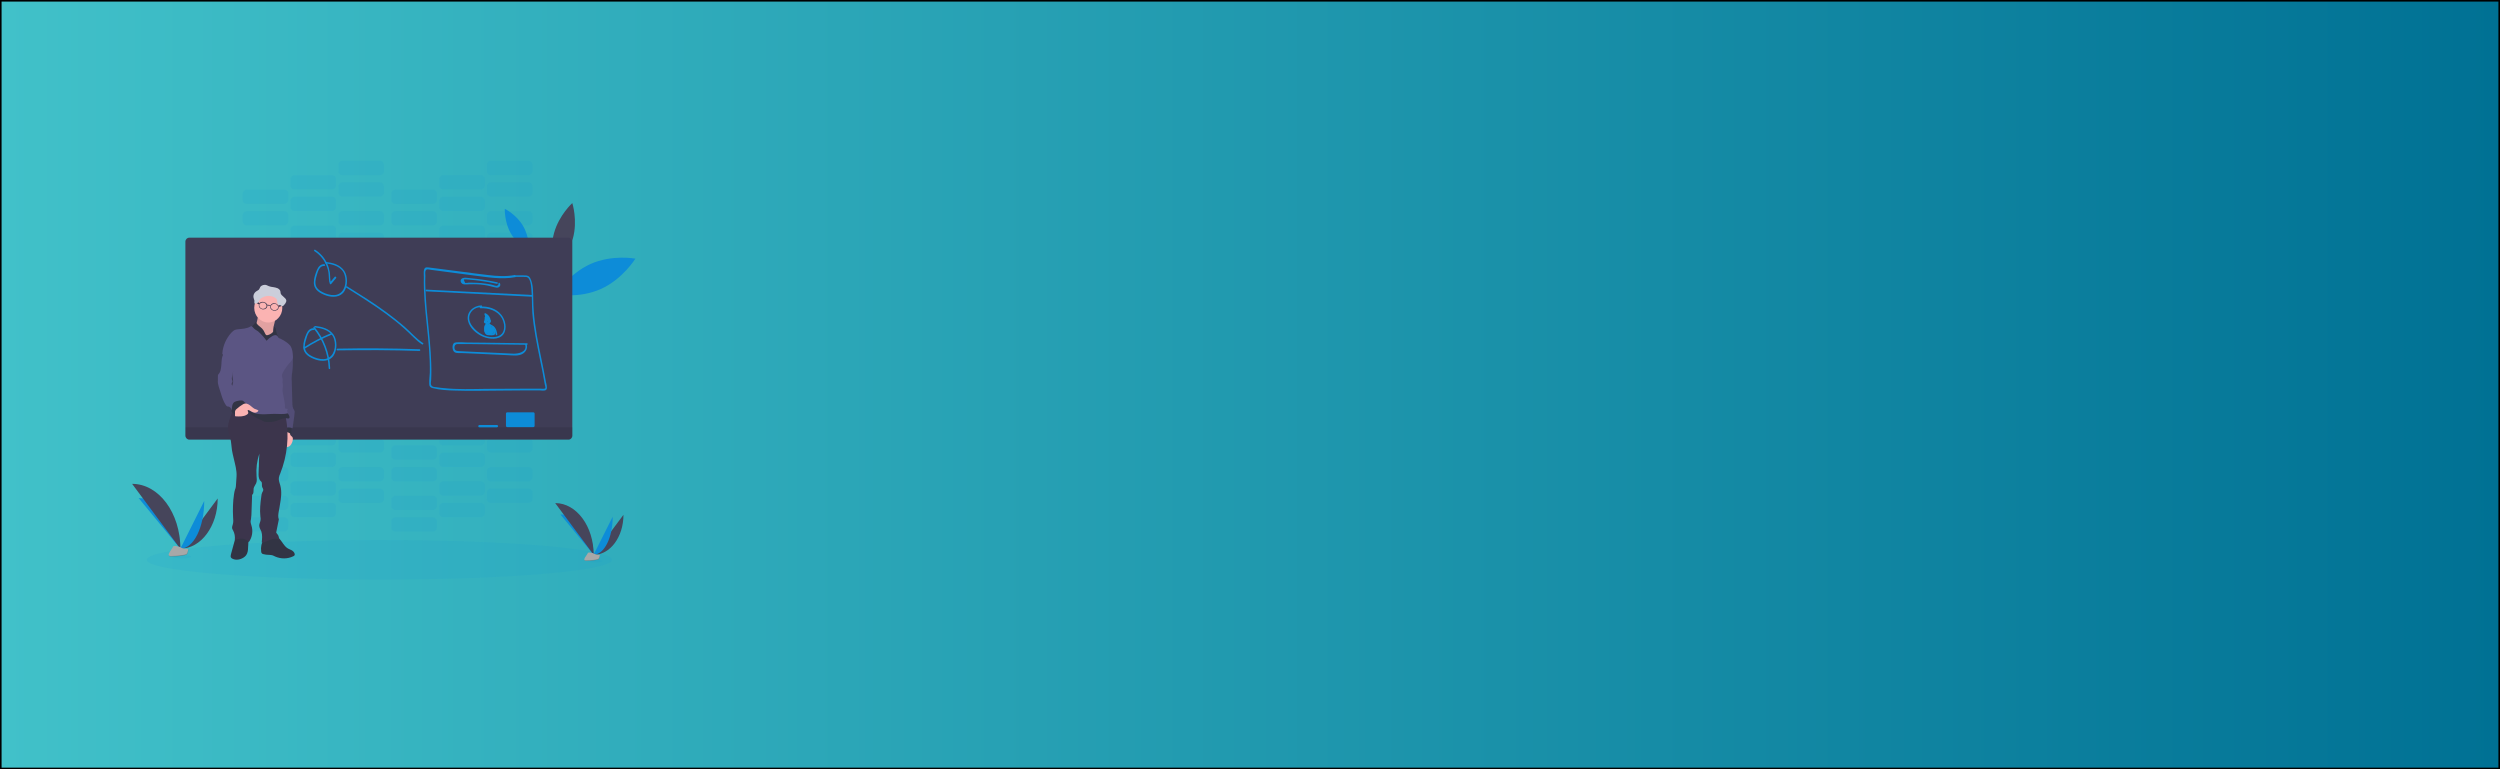 <?xml version="1.0" encoding="utf-8"?>
<!-- Generator: Adobe Illustrator 22.0.1, SVG Export Plug-In . SVG Version: 6.00 Build 0)  -->
<svg version="1.1" id="Layer_1" xmlns="http://www.w3.org/2000/svg" xmlns:xlink="http://www.w3.org/1999/xlink" x="0px" y="0px"
	 viewBox="0 0 1300 400" style="enable-background:new 0 0 1300 400;" xml:space="preserve">
<style type="text/css">
	.st0{fill:url(#SVGID_1_);stroke:#000000;stroke-width:1.645;stroke-miterlimit:10;}
	.st1{opacity:0.1;fill:#0D8CD8;enable-background:new    ;}
	.st2{fill:#0D8CD8;}
	.st3{fill:#46455B;}
	.st4{fill:#3F3D56;}
	.st5{opacity:0.1;enable-background:new    ;}
	.st6{fill:#323444;}
	.st7{fill:#FBB3B2;}
	.st8{fill:#5B5583;}
	.st9{fill:#3C354C;}
	.st10{fill:#CBCEDA;}
	.st11{fill:#A8A8A8;}
	.st12{opacity:0.2;enable-background:new    ;}
</style>
<linearGradient id="SVGID_1_" gradientUnits="userSpaceOnUse" x1="-9.094947e-13" y1="200" x2="207.071" y2="200" gradientTransform="matrix(-6.278 0 0 1 1300 0)">
	<stop  offset="0" style="stop-color:#007194"/>
	<stop  offset="1" style="stop-color:#41C1C9"/>
</linearGradient>
<rect class="st0" width="1300" height="400"/>
<path class="st1" d="M274.8,121h-19.6c-1.1,0-2,1-2,2.1v3.2c0,1.2,0.9,2.1,2,2.1h19.6c1.1,0,2.1-1,2.1-2.1v-3.2
	C276.9,121.9,276,121,274.8,121z"/>
<path class="st1" d="M250,128.5h-19.6c-1.1,0-2,1-2,2.1v3.2c0,1.2,0.9,2.1,2,2.1H250c1.1,0,2.1-1,2.1-2.1v-3.2
	C252.1,129.4,251.1,128.5,250,128.5z"/>
<path class="st1" d="M225.2,135.9h-19.6c-1.1,0-2.1,1-2.1,2.1v3.2c0,1.2,0.9,2.1,2.1,2.1h19.6c1.1,0,2-1,2-2.1V138
	C227.2,136.9,226.3,135.9,225.2,135.9z"/>
<path class="st1" d="M274.8,109.8h-19.6c-1.1,0-2,1-2,2.1v3.2c0,1.2,0.9,2.1,2,2.1h19.6c1.1,0,2.1-1,2.1-2.1v-3.2
	C276.9,110.7,276,109.8,274.8,109.8z"/>
<path class="st1" d="M250,117.3h-19.6c-1.1,0-2,1-2,2.1v3.2c0,1.2,0.9,2.1,2,2.1H250c1.1,0,2.1-1,2.1-2.1v-3.2
	C252.1,118.2,251.1,117.3,250,117.3z"/>
<path class="st1" d="M225.2,124.7h-19.6c-1.1,0-2.1,1-2.1,2.1v3.2c0,1.2,0.9,2.1,2.1,2.1h19.6c1.1,0,2-1,2-2.1v-3.2
	C227.2,125.7,226.3,124.7,225.2,124.7z"/>
<path class="st1" d="M197.6,121H178c-1.1,0-2,1-2,2.1v3.2c0,1.2,0.9,2.1,2,2.1h19.6c1.1,0,2.1-1,2.1-2.1v-3.2
	C199.6,121.9,198.7,121,197.6,121z"/>
<path class="st1" d="M172.7,128.5h-19.6c-1.1,0-2.1,1-2.1,2.1v3.2c0,1.2,0.9,2.1,2.1,2.1h19.6c1.1,0,2-1,2-2.1v-3.2
	C174.8,129.4,173.9,128.5,172.7,128.5z"/>
<path class="st1" d="M147.9,135.9h-19.6c-1.1,0-2.1,1-2.1,2.1v3.2c0,1.2,0.9,2.1,2.1,2.1h19.6c1.1,0,2-1,2-2.1V138
	C150,136.9,149,135.9,147.9,135.9z"/>
<path class="st1" d="M197.6,109.8H178c-1.1,0-2,1-2,2.1v3.2c0,1.2,0.9,2.1,2,2.1h19.6c1.1,0,2.1-1,2.1-2.1v-3.2
	C199.6,110.7,198.7,109.8,197.6,109.8z"/>
<path class="st1" d="M172.7,117.3h-19.6c-1.1,0-2.1,1-2.1,2.1v3.2c0,1.2,0.9,2.1,2.1,2.1h19.6c1.1,0,2-1,2-2.1v-3.2
	C174.8,118.2,173.9,117.3,172.7,117.3z"/>
<path class="st1" d="M147.9,124.7h-19.6c-1.1,0-2.1,1-2.1,2.1v3.2c0,1.2,0.9,2.1,2.1,2.1h19.6c1.1,0,2-1,2-2.1v-3.2
	C150,125.7,149,124.7,147.9,124.7z"/>
<path class="st1" d="M274.8,94.8h-19.6c-1.1,0-2,1-2,2.1v3.2c0,1.2,0.9,2.1,2,2.1h19.6c1.1,0,2.1-1,2.1-2.1V97
	C276.9,95.8,276,94.8,274.8,94.8z"/>
<path class="st1" d="M250,102.3h-19.6c-1.1,0-2,1-2,2.1v3.2c0,1.2,0.9,2.1,2,2.1H250c1.1,0,2.1-1,2.1-2.1v-3.2
	C252.1,103.3,251.1,102.3,250,102.3z"/>
<path class="st1" d="M225.2,109.8h-19.6c-1.1,0-2.1,1-2.1,2.1v3.2c0,1.2,0.9,2.1,2.1,2.1h19.6c1.1,0,2-1,2-2.1v-3.2
	C227.2,110.7,226.3,109.8,225.2,109.8z"/>
<path class="st1" d="M274.8,83.6h-19.6c-1.1,0-2,1-2,2.1V89c0,1.2,0.9,2.1,2,2.1h19.6c1.1,0,2.1-1,2.1-2.1v-3.2
	C276.9,84.6,276,83.6,274.8,83.6z"/>
<path class="st1" d="M250,91.1h-19.6c-1.1,0-2,1-2,2.1v3.2c0,1.2,0.9,2.1,2,2.1H250c1.1,0,2.1-1,2.1-2.1v-3.2
	C252.1,92.1,251.1,91.1,250,91.1z"/>
<path class="st1" d="M225.2,98.6h-19.6c-1.1,0-2.1,1-2.1,2.1v3.2c0,1.2,0.9,2.1,2.1,2.1h19.6c1.1,0,2-1,2-2.1v-3.2
	C227.2,99.5,226.3,98.6,225.2,98.6z"/>
<path class="st1" d="M197.6,94.8H178c-1.1,0-2,1-2,2.1v3.2c0,1.2,0.9,2.1,2,2.1h19.6c1.1,0,2.1-1,2.1-2.1V97
	C199.6,95.8,198.7,94.8,197.6,94.8z"/>
<path class="st1" d="M172.7,102.3h-19.6c-1.1,0-2.1,1-2.1,2.1v3.2c0,1.2,0.9,2.1,2.1,2.1h19.6c1.1,0,2-1,2-2.1v-3.2
	C174.8,103.3,173.9,102.3,172.7,102.3z"/>
<path class="st1" d="M147.9,109.8h-19.6c-1.1,0-2.1,1-2.1,2.1v3.2c0,1.2,0.9,2.1,2.1,2.1h19.6c1.1,0,2-1,2-2.1v-3.2
	C150,110.7,149,109.8,147.9,109.8z"/>
<path class="st1" d="M197.6,83.6H178c-1.1,0-2,1-2,2.1V89c0,1.2,0.9,2.1,2,2.1h19.6c1.1,0,2.1-1,2.1-2.1v-3.2
	C199.6,84.6,198.7,83.6,197.6,83.6z"/>
<path class="st1" d="M172.7,91.1h-19.6c-1.1,0-2.1,1-2.1,2.1v3.2c0,1.2,0.9,2.1,2.1,2.1h19.6c1.1,0,2-1,2-2.1v-3.2
	C174.8,92.1,173.9,91.1,172.7,91.1z"/>
<path class="st1" d="M147.9,98.6h-19.6c-1.1,0-2.1,1-2.1,2.1v3.2c0,1.2,0.9,2.1,2.1,2.1h19.6c1.1,0,2-1,2-2.1v-3.2
	C150,99.5,149,98.6,147.9,98.6z"/>
<path class="st1" d="M274.8,254.1h-19.6c-1.1,0-2,1-2,2.1v3.2c0,1.2,0.9,2.1,2,2.1h19.6c1.1,0,2.1-1,2.1-2.1v-3.2
	C276.9,255,276,254.1,274.8,254.1z"/>
<path class="st1" d="M250,261.5h-19.6c-1.1,0-2,1-2,2.1v3.2c0,1.2,0.9,2.1,2,2.1H250c1.1,0,2.1-1,2.1-2.1v-3.2
	C252.1,262.5,251.1,261.5,250,261.5z"/>
<path class="st1" d="M225.2,269h-19.6c-1.1,0-2.1,1-2.1,2.1v3.2c0,1.2,0.9,2.1,2.1,2.1h19.6c1.1,0,2-1,2-2.1v-3.2
	C227.2,270,226.3,269,225.2,269z"/>
<path class="st1" d="M274.8,242.9h-19.6c-1.1,0-2,1-2,2.1v3.2c0,1.2,0.9,2.1,2,2.1h19.6c1.1,0,2.1-1,2.1-2.1V245
	C276.9,243.8,276,242.9,274.8,242.9z"/>
<path class="st1" d="M250,250.3h-19.6c-1.1,0-2,1-2,2.1v3.2c0,1.2,0.9,2.1,2,2.1H250c1.1,0,2.1-1,2.1-2.1v-3.2
	C252.1,251.3,251.1,250.3,250,250.3z"/>
<path class="st1" d="M225.2,257.8h-19.6c-1.1,0-2.1,1-2.1,2.1v3.2c0,1.2,0.9,2.1,2.1,2.1h19.6c1.1,0,2-1,2-2.1v-3.2
	C227.2,258.8,226.3,257.8,225.2,257.8z"/>
<path class="st1" d="M197.6,254.1H178c-1.1,0-2,1-2,2.1v3.2c0,1.2,0.9,2.1,2,2.1h19.6c1.1,0,2.1-1,2.1-2.1v-3.2
	C199.6,255,198.7,254.1,197.6,254.1z"/>
<path class="st1" d="M172.7,261.5h-19.6c-1.1,0-2.1,1-2.1,2.1v3.2c0,1.2,0.9,2.1,2.1,2.1h19.6c1.1,0,2-1,2-2.1v-3.2
	C174.8,262.5,173.9,261.5,172.7,261.5z"/>
<path class="st1" d="M147.9,269h-19.6c-1.1,0-2.1,1-2.1,2.1v3.2c0,1.2,0.9,2.1,2.1,2.1h19.6c1.1,0,2-1,2-2.1v-3.2
	C150,270,149,269,147.9,269z"/>
<path class="st1" d="M197.6,242.9H178c-1.1,0-2,1-2,2.1v3.2c0,1.2,0.9,2.1,2,2.1h19.6c1.1,0,2.1-1,2.1-2.1V245
	C199.6,243.8,198.7,242.9,197.6,242.9z"/>
<path class="st1" d="M172.7,250.3h-19.6c-1.1,0-2.1,1-2.1,2.1v3.2c0,1.2,0.9,2.1,2.1,2.1h19.6c1.1,0,2-1,2-2.1v-3.2
	C174.8,251.3,173.9,250.3,172.7,250.3z"/>
<path class="st1" d="M147.9,257.8h-19.6c-1.1,0-2.1,1-2.1,2.1v3.2c0,1.2,0.9,2.1,2.1,2.1h19.6c1.1,0,2-1,2-2.1v-3.2
	C150,258.8,149,257.8,147.9,257.8z"/>
<path class="st1" d="M274.8,227.9h-19.6c-1.1,0-2,1-2,2.1v3.2c0,1.2,0.9,2.1,2,2.1h19.6c1.1,0,2.1-1,2.1-2.1V230
	C276.9,228.9,276,227.9,274.8,227.9z"/>
<path class="st1" d="M250,235.4h-19.6c-1.1,0-2,1-2,2.1v3.2c0,1.2,0.9,2.1,2,2.1H250c1.1,0,2.1-1,2.1-2.1v-3.2
	C252.1,236.3,251.1,235.4,250,235.4z"/>
<path class="st1" d="M225.2,242.9h-19.6c-1.1,0-2.1,1-2.1,2.1v3.2c0,1.2,0.9,2.1,2.1,2.1h19.6c1.1,0,2-1,2-2.1V245
	C227.2,243.8,226.3,242.9,225.2,242.9z"/>
<path class="st1" d="M274.8,216.7h-19.6c-1.1,0-2,1-2,2.1v3.2c0,1.2,0.9,2.1,2,2.1h19.6c1.1,0,2.1-1,2.1-2.1v-3.2
	C276.9,217.7,276,216.7,274.8,216.7z"/>
<path class="st1" d="M250,224.2h-19.6c-1.1,0-2,1-2,2.1v3.2c0,1.2,0.9,2.1,2,2.1H250c1.1,0,2.1-1,2.1-2.1v-3.2
	C252.1,225.1,251.1,224.2,250,224.2z"/>
<path class="st1" d="M225.2,231.6h-19.6c-1.1,0-2.1,1-2.1,2.1v3.2c0,1.2,0.9,2.1,2.1,2.1h19.6c1.1,0,2-1,2-2.1v-3.2
	C227.2,232.6,226.3,231.6,225.2,231.6z"/>
<path class="st1" d="M197.6,227.9H178c-1.1,0-2,1-2,2.1v3.2c0,1.2,0.9,2.1,2,2.1h19.6c1.1,0,2.1-1,2.1-2.1V230
	C199.6,228.9,198.7,227.9,197.6,227.9z"/>
<path class="st1" d="M172.7,235.4h-19.6c-1.1,0-2.1,1-2.1,2.1v3.2c0,1.2,0.9,2.1,2.1,2.1h19.6c1.1,0,2-1,2-2.1v-3.2
	C174.8,236.3,173.9,235.4,172.7,235.4z"/>
<path class="st1" d="M147.9,242.9h-19.6c-1.1,0-2.1,1-2.1,2.1v3.2c0,1.2,0.9,2.1,2.1,2.1h19.6c1.1,0,2-1,2-2.1V245
	C150,243.8,149,242.9,147.9,242.9z"/>
<path class="st1" d="M197.6,216.7H178c-1.1,0-2,1-2,2.1v3.2c0,1.2,0.9,2.1,2,2.1h19.6c1.1,0,2.1-1,2.1-2.1v-3.2
	C199.6,217.7,198.7,216.7,197.6,216.7z"/>
<path class="st1" d="M172.7,224.2h-19.6c-1.1,0-2.1,1-2.1,2.1v3.2c0,1.2,0.9,2.1,2.1,2.1h19.6c1.1,0,2-1,2-2.1v-3.2
	C174.8,225.1,173.9,224.2,172.7,224.2z"/>
<path class="st1" d="M147.9,231.6h-19.6c-1.1,0-2.1,1-2.1,2.1v3.2c0,1.2,0.9,2.1,2.1,2.1h19.6c1.1,0,2-1,2-2.1v-3.2
	C150,232.6,149,231.6,147.9,231.6z"/>
<ellipse class="st1" cx="197.3" cy="291.1" rx="121" ry="10.3"/>
<path class="st2" d="M307,137.3c-11.4,5.2-18,15.8-18,15.8s11.9,2.3,23.4-2.8c11.4-5.1,18-15.8,18-15.8S318.4,132.2,307,137.3z"/>
<path class="st2" d="M272,117.5c-3.5-6-9.5-8.9-9.5-8.9s-0.3,6.9,3.2,12.9s9.5,8.9,9.5,8.9S275.5,123.5,272,117.5z"/>
<path class="st3" d="M297.9,124c-2.5,9.4-9.5,15.6-9.5,15.6s-2.9-9-0.3-18.4s9.5-15.6,9.5-15.6S300.5,114.6,297.9,124z"/>
<path class="st4" d="M295.6,123.6H98.4c-1.1,0-2,0.9-2,2.1v100.8c0,1.1,0.9,2.1,2,2.1h197.2c1.1,0,2-0.9,2-2.1V125.7
	C297.6,124.5,296.7,123.6,295.6,123.6z"/>
<path class="st5" d="M297.6,222.2H96.5l0,0v4.3c0,1.1,0.9,2.1,2,2.1l0,0h197.2c1.1,0,2-0.9,2-2.1v-4.3H297.6z"/>
<path class="st2" d="M277.3,214.4h-13.5c-0.4,0-0.7,0.3-0.7,0.7v6.3c0,0.4,0.3,0.7,0.7,0.7h13.5c0.4,0,0.7-0.3,0.7-0.7v-6.3
	C278,214.7,277.7,214.4,277.3,214.4z"/>
<path class="st2" d="M258.4,221h-9.1c-0.3,0-0.6,0.3-0.6,0.6l0,0c0,0.3,0.2,0.6,0.6,0.6h9.1c0.3,0,0.6-0.3,0.6-0.6l0,0
	C259,221.3,258.7,221,258.4,221z"/>
<path class="st2" d="M268,144.1c-7.3,1.4-14.7,0-22-0.9l-22-2.9c-0.9-0.1-2.2-0.7-2.7,0.5c-0.3,0.6-0.1,2-0.1,2.7c-0.1,2-0.1,4,0,6
	c0.1,3.8,0.4,7.7,0.7,11.5c0.7,7.5,1.6,14.9,2.1,22.5c0.2,3.8,0.4,7.7,0.3,11.5c0,0.9-0.1,1.8-0.1,2.7c-0.1,1-0.5,2.5,0.6,3.2
	c0.6,0.4,1.8,0.4,2.5,0.5c1.1,0.2,2.2,0.3,3.3,0.4c7.4,0.8,14.9,0.5,22.4,0.4l22.5-0.1h5.5c0.5,0,2.3,0.3,2.6-0.3
	c0.1-0.3-0.2-1.5-0.3-1.8c-0.1-0.5-0.2-1.1-0.3-1.6c-0.6-3.8-1.4-7.5-2.2-11.3c-1.6-8-3.3-16.1-4-24.4c-0.3-4.1-0.1-8.3-0.5-12.4
	c-0.2-1.9-0.4-6.2-2.9-6.3c-2.1-0.1-4.2,0-6.3,0c-0.2,0-0.4-0.2-0.4-0.4s0.2-0.4,0.4-0.4c2,0,3.9-0.1,5.9,0c1.3,0,2.2,0.3,2.8,1.6
	c1.6,3.2,1.4,7.5,1.5,11c0.1,8.4,1.4,16.6,3,24.7c0.8,4.1,1.7,8.2,2.5,12.3c0.4,2,0.7,3.9,1.1,5.9c0.2,0.9,0.9,3,0.2,3.9
	s-2.8,0.4-3.7,0.4h-6.6l-12.6,0.1c-8.2,0-16.3,0.3-24.5,0c-3.9-0.1-8-0.3-11.8-1.3c-1.1-0.3-1.7-0.8-1.7-2.1
	c-0.1-1.9,0.2-3.9,0.3-5.9c0.3-16.7-3.5-33.2-3.1-49.9c0-1.1-0.4-4,0.8-4.7c0.5-0.3,1.2-0.1,1.8-0.1c1.1,0.1,2.1,0.3,3.2,0.4l14,1.8
	c4.5,0.6,8.9,1.2,13.4,1.7c4.7,0.6,9.5,0.9,14.2,0C268.3,143.1,268.5,144,268,144.1L268,144.1z"/>
<path class="st2" d="M276.8,154.3l-55.1-2.8c-0.5,0-0.5-0.9,0-0.9l55.1,2.8C277.3,153.4,277.3,154.3,276.8,154.3z"/>
<path class="st2" d="M259.8,147.1c0.5,0.6,0.5,1.5-0.1,2c-0.1,0.1-0.3,0.2-0.4,0.3c-0.7,0.4-1.6,0.1-2.4-0.1
	c-1.1-0.3-2.2-0.5-3.3-0.8c-2.5-0.5-5-0.7-7.5-0.7c-1.1,0-2.3,0-3.4,0.1c-0.8,0-1.7,0.1-2.4-0.4c-0.8-0.6-1.1-1.8-0.3-2.5
	c1.1-1,3.5-0.4,4.8-0.3c4.6,0.4,9.2,1.1,13.8,2.1c0.5,0.1,0.3,0.9-0.2,0.8c-3-0.7-6-1.2-9-1.6c-1.5-0.2-3-0.4-4.5-0.5
	c-0.7-0.1-1.4-0.1-2.1-0.2c-0.3,0-0.6,0-0.8,0c-0.9,0-1-0.1-0.5,1c0.5,1,0.3,0.9,1.1,0.8c0.3,0,0.7,0,1-0.1c0.7,0,1.4,0,2.1,0
	c1.5,0,3,0.1,4.5,0.2c1.3,0.1,2.5,0.3,3.8,0.5c0.8,0.1,1.6,0.3,2.3,0.5c0.3,0.1,0.7,0.2,1,0.3c0.2,0,0.3,0.1,0.5,0.1
	c0.6,0.2,1.1-0.1,1.5-0.9C258.9,147.4,259.4,146.8,259.8,147.1L259.8,147.1z"/>
<path class="st2" d="M249.8,159.4c4-0.2,8.3,1,10.9,4.3c2.1,2.6,3.2,7.1,1.1,10.1c-2.3,3.2-7.5,2.6-10.6,1.3
	c-3.3-1.4-6.9-4.4-7.8-8.1c-1.2-4.6,2.8-8.1,6.9-8.2c0.5,0,0.5,0.9,0,0.9c-2.4,0-4.7,1.1-5.8,3.4c-1.2,2.4-0.2,5,1.4,6.9
	c2.5,3.1,6.3,5.4,10.3,5.3c2.4,0,5-0.9,5.7-3.5c0.6-2.1,0.1-4.4-0.9-6.3c-2.3-4-6.9-5.4-11.1-5.2
	C249.3,160.3,249.3,159.4,249.8,159.4L249.8,159.4z"/>
<path class="st2" d="M253.8,165.8c0.6-0.2,1.2,0.1,1.4,0.7c0.1,0.2,0.1,0.3,0.1,0.5c-0.1,1.1-1.3,1.4-2.2,1.4
	c-0.8-0.1-1.7-0.4-1.4-1.4c0.1-0.4,0.3-0.7,0.7-0.8c0.2-0.1,0.5-0.1,0.8-0.1c0.1,0,1,0.4,0.6-0.1l0.7-0.1c-0.1,0.2-0.2,0.4-0.2,0.6
	c0,0.2-0.2,0.4-0.4,0.4c-0.1,0-0.1,0-0.2-0.1c-0.3-0.1-0.6,0-0.7,0.3c0,0.1-0.1,0.2,0,0.4s-0.1,0.5-0.3,0.5c-0.2,0-0.3,0-0.4-0.2
	c-0.3-0.5-0.6-1.5-0.2-2.1c0.3-0.4,0.8-0.3,1.1,0c0.2,0.2,0.4,0.3,0.6,0.5c0.3,0.3,0.6,0.5,0.4-0.1c-0.2-1.1-1.2-1.9-2.1-2.4
	l0.6-0.5c0.3,1.2,0.9,2.4,1.7,3.4l-0.7,0.3c0-0.8-0.4-1.6-1.1-1.9h0.4l-0.2,0.4c0.1,0.5-0.7,0.8-0.8,0.2c-0.1-0.7,0.3-1.6,1.1-1.3
	c1,0.4,1.4,1.5,1.4,2.6c0,0.3-0.5,0.6-0.7,0.3c-0.9-1.1-1.5-2.4-1.9-3.8c-0.1-0.2,0.1-0.5,0.3-0.5c0.1,0,0.2,0,0.3,0
	c0.8,0.4,1.5,1,2,1.8c0.3,0.6,0.8,1.5,0.4,2.1c-0.2,0.4-0.8,0.6-1.2,0.4l0,0c-0.3-0.2-0.5-0.4-0.7-0.6c-0.1-0.1-0.2-0.3-0.4-0.3
	c-0.1-0.1-0.1,0,0,0.2c0,0.3,0.1,0.6,0.2,0.8l-0.8,0.3c-0.2-0.8,0.2-1.6,1-1.8c0.3-0.1,0.7-0.1,1,0.1l-0.6,0.4c0-0.4,0.1-0.7,0.3-1
	c0.1-0.2,0.4-0.3,0.6-0.1c0,0,0.1,0,0.1,0.1c0.4,0.5,0.5,1.2,0,1.7c-0.4,0.3-0.6,0-1-0.1c-1.5-0.2-0.6,0.5-0.1,0.5
	c0.2,0,0.5,0,0.7-0.1c0.6-0.2,0.6-0.5,0.1-0.8C253.5,166.9,253.3,166,253.8,165.8L253.8,165.8z"/>
<path class="st2" d="M254.5,167.4c-0.3,1.1,1.1,1.5,1.7,1.9c0.5,0.3,0.9,0.6,1.2,1.1c0.7,1,1,2.2,1.2,3.4c0.1,0.5-0.7,0.8-0.8,0.2
	c-0.1-0.9-0.4-1.7-0.7-2.5c-0.5-1-1.2-1.4-2.1-1.9s-1.6-1.3-1.3-2.5C253.8,166.6,254.6,166.8,254.5,167.4L254.5,167.4z"/>
<path class="st2" d="M253.1,166.8c0.4,0.1,0.7,0.4,0.7,0.9c0,0.3-0.2,0.6-0.4,0.8c-0.4,0.6-0.6,1.2-0.8,1.8c-0.1,0.6-0.3,1.7,0,2.3
	c0.6,1.1,1.6,0.9,2.5,0.9c0.8,0,1.5,0.3,1.4-0.9c0-0.7-0.5-1.4-0.8-1.9l0.8-0.1c-0.2,0.9-0.2,1.8-0.3,2.7c0,0.4-0.6,0.6-0.8,0.2
	c-0.4-1-0.8-2-1.1-3l0.8-0.1l-0.1,2.2c0,0.2-0.2,0.4-0.4,0.4c-0.1,0-0.3-0.1-0.3-0.2c-0.1-0.1-0.2-0.2-0.2-0.4c0-0.1,0.2-1,0.3-0.7
	l-0.8,0.1l-0.1-2.1l0.8,0.1c-0.2,0.6-0.2,1.2-0.2,1.8c0.1,0.5-0.7,0.6-0.8,0.1l-0.5-2.8l0.8,0.1c-0.2,0.4-0.2,0.8-0.1,1.2
	c0.1,0.6-0.8,0.5-0.8,0c-0.1-0.6,0-1.2,0.3-1.7c0.1-0.2,0.4-0.3,0.6-0.1c0.1,0.1,0.2,0.1,0.2,0.2l0.5,2.8l-0.8,0.1
	c-0.1-0.7,0-1.4,0.2-2c0.1-0.2,0.3-0.4,0.5-0.3c0.2,0.1,0.3,0.2,0.3,0.4l0.1,2.1c0,0.5-0.7,0.6-0.8,0.1v-0.1c0-0.1,0-0.3,0.1-0.4
	c0.9-1,1,0.6,1.3,1l-0.8,0.2l0.1-2.2c0-0.5,0.7-0.6,0.8-0.1c0.2,1,0.6,1.9,1,2.8l-0.8,0.2c0-1,0.1-1.9,0.3-2.9
	c0.1-0.4,0.6-0.4,0.8-0.1c0.6,0.8,1.5,2.6,0.8,3.6c-0.6,0.9-2.7,0.5-3.5,0.5c-1.4-0.1-1.9-1-2-2.3c-0.1-0.6,0-1.3,0.1-1.9
	c0.1-0.3,0.8-2.5,1.1-2.4C252.3,167.5,252.5,166.7,253.1,166.8L253.1,166.8z"/>
<path class="st2" d="M254.7,168.7l2.3,3.1l-0.7,0.4l-1.7-2.5l0.8-0.3l0.8,3.3c0.1,0.2-0.1,0.5-0.3,0.5c-0.2,0-0.3,0-0.4-0.2
	c-0.4-0.6-0.8-1.3-1.3-1.8l0.7-0.4c0.2,0.7,0.5,1.4,1,2l-0.7,0.4c0-0.4-0.1-0.8-0.3-1.1c-0.2-0.5,0.5-0.9,0.7-0.4s0.5,0.9,0.8,1.3
	l-0.8,0.1l-0.2-0.8l0.8-0.1l-0.1,0.7c-0.1,0.2-0.3,0.4-0.5,0.3c-0.1,0-0.1-0.1-0.2-0.1c-0.7-0.8-1.3-1.6-1.7-2.6h0.7
	c-0.2,0.4-0.3,0.7-0.4,1.1c-0.1,0.5-0.8,0.3-0.8-0.1c-0.1-1-0.2-1.9-0.2-2.9h0.8v1.8c0,0.5-0.7,0.6-0.8,0.1
	c-0.1-0.4-0.2-0.9-0.4-1.2h0.7c-0.2,0.3-0.3,0.6-0.3,1c0,0.2-0.2,0.4-0.4,0.4c-0.2,0-0.4-0.2-0.4-0.4l-0.1-0.6h0.8
	c-0.1,0.5-0.4,3.4,0.7,3c0.2,0,0.2,0,0.2,0l-0.2-0.5l-0.6-1.3l0.8-0.2c0,0.6-0.1,1.4,0.2,1.9c0.3,0.4,1.1,0.6,1.6,0.3
	c0.3-0.2,0.5-0.5,0.7-0.8l0.6,0.6c-0.5,0.3-1.2,1.2-1.8,1.3c-0.4,0-0.8-0.4-1.1-0.7c-0.9-1-1.4-2.3-1.3-3.7c0-0.2,0.2-0.4,0.4-0.4
	c0.2,0,0.4,0.2,0.4,0.4v1c0,0.2-0.2,0.4-0.4,0.4c-0.2,0-0.4-0.2-0.4-0.4v-2.4c0-0.2,0.2-0.4,0.4-0.4c0.2,0,0.4,0.2,0.4,0.4
	c0,0.6,0,1.2,0.1,1.7l-0.8,0.1c0.1-0.7,0.1-1.4,0.1-2.1c0-0.2,0.2-0.4,0.4-0.4c0.2,0,0.3,0.1,0.4,0.3c0.1,0.5,0.3,1.1,0.4,1.6
	l-0.8-0.1l0.1-0.2c0-0.5,0.9-0.6,0.8,0c0,0.2-0.1,0.5-0.2,0.7c-0.2,0.4-0.7,0.2-0.8-0.1c-0.2-0.5-0.3-1.1-0.4-1.6l0.8-0.1
	c0,0.7,0,1.4-0.1,2.1c0,0.4-0.7,0.6-0.8,0.1c-0.1-0.6-0.2-1.3-0.2-2h0.8v2.4h-0.8v-1h0.8c0,1.1,0.3,2.1,1,3c0.1,0.1,0.2,0.2,0.3,0.4
	c0.2,0.2,0.4,0.2,0.5-0.1c0.4-0.2,0.8-0.6,1.1-0.9c0.3-0.3,0.8,0.3,0.6,0.6c-0.6,0.9-1.6,1.9-2.8,1.4c-1.2-0.5-1.4-2.2-1.3-3.4
	c0-0.4,0.6-0.6,0.8-0.2c0.3,0.6,0.6,1.2,0.8,1.8c0.1,0.2,0.3,0.5,0.2,0.8c-0.1,0.6-0.8,0.5-1.3,0.5c-1.8-0.1-1.5-2.8-1.3-4.1
	c0.1-0.4,0.7-0.4,0.8,0c0.1,0.3,0.1,0.5,0.1,0.8H252c0-0.5,0.2-1,0.4-1.4c0.1-0.2,0.4-0.3,0.6-0.1c0.1,0,0.1,0.1,0.1,0.1
	c0.2,0.4,0.4,0.9,0.5,1.4l-0.8,0.1v-1.8c0-0.2,0.2-0.4,0.4-0.4c0.2,0,0.4,0.2,0.4,0.4c0,1,0.1,1.9,0.2,2.9l-0.8-0.1
	c0.1-0.5,0.3-0.9,0.5-1.3c0.1-0.2,0.4-0.3,0.6-0.1c0.1,0,0.1,0.1,0.1,0.1c0.4,0.9,0.9,1.7,1.5,2.4l-0.7,0.2l0.1-0.7
	c0.1-0.4,0.6-0.4,0.8-0.1c0.3,0.4,0.4,1,0.3,1.5c-0.1,0.4-0.6,0.4-0.8,0.1c-0.3-0.4-0.6-0.8-0.8-1.3l0.7-0.4
	c0.2,0.4,0.3,0.9,0.4,1.4c0,0.4-0.4,0.8-0.7,0.4c-0.6-0.7-1-1.5-1.3-2.4c-0.1-0.4,0.4-0.8,0.7-0.4c0.5,0.6,1,1.3,1.4,2L255,173
	l-0.8-3.3c-0.1-0.2,0.1-0.5,0.3-0.5c0.2,0,0.3,0,0.4,0.2l1.7,2.5c0.3,0.5-0.4,0.9-0.7,0.4l-2.3-3.1
	C253.6,168.7,254.3,168.3,254.7,168.7L254.7,168.7z"/>
<path class="st2" d="M219.5,179.1c-3.3-2.1-5.9-5.3-8.9-7.9c-3.2-2.9-6.5-5.5-9.9-8c-6.7-4.9-13.7-9.3-20.6-13.6
	c-0.2-0.1-0.3-0.4-0.1-0.6c0.1-0.2,0.4-0.3,0.5-0.1c7,4.4,14,8.7,20.6,13.6c3.1,2.3,6.2,4.7,9.2,7.3c3.2,2.8,6.1,6.3,9.7,8.6
	C220.4,178.6,219.9,179.4,219.5,179.1L219.5,179.1z"/>
<path class="st2" d="M169.3,136.2c3.6,0.4,7.4,1.3,9.7,4.6c1.9,2.8,1.9,7.7,0.1,10.6c-2,3.3-6.2,3.4-9.4,2.3
	c-3.2-1.1-6.6-2.9-6.5-6.9c0-2.2,0.8-4.4,1.6-6.4c0.7-1.7,2-3.2,3.9-3c0.5,0.1,0.5,0.9,0,0.9c-2.6-0.2-3.4,2.9-4,4.9
	c-0.6,1.9-1.1,4.1-0.2,5.9s3,2.8,4.7,3.5c1.9,0.7,4.1,1.2,6.1,0.6c4-1.2,5.1-6.4,3.9-10.2c-1.3-4.3-6-5.6-9.8-6
	C168.8,137,168.8,136.1,169.3,136.2L169.3,136.2z"/>
<path class="st2" d="M163.8,169.5c3.6,0.4,7.4,1.3,9.7,4.6c1.9,2.8,1.9,7.7,0.1,10.6c-2,3.3-6.2,3.4-9.4,2.3s-6.6-2.9-6.5-6.9
	c0-2.2,0.8-4.4,1.6-6.4c0.7-1.7,2-3.2,3.9-3c0.5,0.1,0.5,0.9,0,0.9c-2.6-0.2-3.4,2.9-4,4.9c-0.6,1.9-1.1,4.1-0.2,5.9s3,2.8,4.7,3.5
	c1.9,0.7,4.1,1.2,6.1,0.6c4-1.2,5.1-6.4,3.9-10.2c-1.3-4.3-6-5.6-9.8-6C163.3,170.3,163.3,169.5,163.8,169.5L163.8,169.5z"/>
<path class="st2" d="M174.8,144.6l-2.6,3.1c-0.2,0.2-0.4,0.2-0.6,0c0-0.1-0.1-0.1-0.1-0.2c-0.6-1.5-0.4-3.1-0.6-4.7
	c-0.1-1.6-0.5-3.3-1.2-4.8c-1.3-3.1-3.4-5.6-6.2-7.4c-0.5-0.3,0-1,0.4-0.7c2.7,1.7,4.9,4.2,6.2,7.1c0.7,1.4,1.1,3,1.4,4.6
	c0.3,1.9,0,3.8,0.7,5.6l-0.7-0.2l2.6-3.1C174.5,143.6,175.1,144.2,174.8,144.6L174.8,144.6z"/>
<path class="st2" d="M218.1,182.5c-14.2-0.5-28.5-0.5-42.7-0.3c-0.5,0-0.5-0.9,0-0.9c14.2-0.3,28.5-0.2,42.7,0.3
	C218.7,181.6,218.7,182.5,218.1,182.5z"/>
<path class="st2" d="M172.5,174c-4.9,2-9.5,4.4-14,7.3c-0.5,0.3-0.9-0.5-0.4-0.7c4.5-2.9,9.2-5.4,14.2-7.4
	C172.7,172.9,172.9,173.8,172.5,174L172.5,174z"/>
<path class="st2" d="M163.6,170.1c4.9,6,7.8,13.5,8.1,21.4c0,0.6-0.8,0.6-0.8,0c-0.3-7.7-3.1-15-7.9-20.8
	C162.7,170.2,163.3,169.6,163.6,170.1L163.6,170.1z"/>
<path class="st2" d="M274,179.3l-30.8-0.4h-3.5c-0.6,0-1.3,0-1.9,0c-0.9,0-1.5,0.8-1.5,1.7c0,2,1.3,1.9,2.8,2l3.8,0.2l15.6,0.7
	c2.8,0.1,5.6,0.3,8.4,0.4c2.5,0.1,7.3-0.8,6.2-4.6c-0.2-0.5,0.6-0.8,0.8-0.2c0.6,1.9-0.4,3.8-2,4.8c-2.2,1.4-5.2,0.9-7.6,0.8
	l-19.2-0.9l-4.7-0.2c-1.2-0.1-2.9,0.2-3.9-0.4c-1.3-0.7-1.5-3.4-0.7-4.5c0.4-0.6,1-0.6,1.7-0.7c1.7-0.1,3.5,0,5.2,0.1l9.6,0.1
	l21.8,0.3C274.5,178.5,274.5,179.3,274,179.3L274,179.3z"/>
<g id="b30eccf6-7cfe-48df-9caa-415a128bd568">
	<path class="st6" d="M149.4,285c0.7,0.5,1.5,0.7,2.2,1.1s1.4,1,1.6,1.8c0.1,0.3,0.1,0.5,0,0.8c-0.2,0.3-0.5,0.5-0.8,0.6
		c-2.9,1.4-6.3,1.4-9.3,0.1c-0.5-0.3-1.1-0.5-1.6-0.7c-0.7-0.1-1.4-0.2-2.1-0.2s-1.4-0.1-2.2-0.3c-0.4,0-0.7-0.2-1-0.4
		c-0.3-0.3-0.4-0.7-0.4-1.1c-0.3-2.2,0.2-4.5,1.4-6.4c0.2-0.3,0.4-0.5,0.6-0.7c0.3-0.2,0.6-0.3,1-0.3c1.4-0.2,2.8-0.5,4.2-0.5
		c1,0,1.5,0.5,2.2,1.2C146.7,281.6,147.6,283.8,149.4,285z"/>
	<path class="st6" d="M129,284.7c0,1.4-0.2,2.9-1,4c-0.4,0.5-0.8,0.9-1.3,1.2c-1.7,1.1-4,1.6-5.9,0.6c-0.3-0.1-0.5-0.4-0.7-0.6
		c-0.3-0.5-0.1-1.1,0-1.7l2.6-9.5c1.7,0.3,4.2,0.5,5.7,1.4C129.6,280.8,129,283.5,129,284.7z"/>
	<path class="st7" d="M150.9,226c0.2,0.5,0.7,0.8,1.1,1.2c0.4,0.5,0.3,1.2,0.2,1.9c-0.2,0.9-0.6,1.8-1.2,2.5s-1.6,1-2.5,0.9
		c-0.9-0.2-1.7-1-1.7-1.9c0-0.4,0.1-0.8,0.3-1.2l1.9-5.7c0-0.1,0.1-0.2,0.1-0.2c0.1,0,0.1,0,0.2,0c0.4,0.2,1.3,0.4,1.6,0.9
		C151.1,224.8,150.7,225.5,150.9,226z"/>
	<path class="st6" d="M151.8,225.7c-0.7-0.1-1.3-0.5-1.9-0.8s-1.4-0.4-2,0.1c-0.2,0.1-0.3,0.3-0.5,0.3c0.3-1.4,0.7-2.8,1.2-4.1
		c0-0.1,0.1-0.1,0.1-0.2c0.1,0,0.2,0,0.2,0l1.9,0.5c0.7,0.2,0.8,0.1,0.7,0.8C151.5,222.7,151.4,225.7,151.8,225.7z"/>
	<path class="st8" d="M152,184.8c0.3,0.4,0.3,1,0.3,1.5c0,2.5,0,5.1-0.4,7.6c-0.1,0.6-0.2,1.2-0.2,1.8c-0.1,0.8-0.1,1.7,0,2.5
		l0.3,11.1c0,1.4,0.1,2.8,0.9,3.9c0.2,0.4,0.4,0.8,0.3,1.2c-0.2,2.8-0.7,5.5-1.1,8.3c-1.4-0.7-3.1-0.6-4.5,0.2
		c-1.4-4.6-2.2-9.3-2.3-14.1c-0.1-2.4,0-4.7-0.3-7c-0.6-3.9-0.3-7.9,0.1-11.9c0.1-1.2,0.4-2.5,1.2-3.5c0.7-0.8,1.7-1.4,2.8-1.7
		C150,184.5,150.9,184.8,152,184.8z"/>
	<path class="st5" d="M152,184.8c0.3,0.4,0.3,1,0.3,1.5c0,2.5,0,5.1-0.4,7.6c-0.1,0.6-0.2,1.2-0.2,1.8c-0.1,0.8-0.1,1.7,0,2.5
		l0.3,11.1c0,1.4,0.1,2.8,0.9,3.9c0.2,0.4,0.4,0.8,0.3,1.2c-0.2,2.8-0.7,5.5-1.1,8.3c-1.4-0.7-3.1-0.6-4.5,0.2
		c-1.4-4.6-2.2-9.3-2.3-14.1c-0.1-2.4,0-4.7-0.3-7c-0.6-3.9-0.3-7.9,0.1-11.9c0.1-1.2,0.4-2.5,1.2-3.5c0.7-0.8,1.7-1.4,2.8-1.7
		C150,184.5,150.9,184.8,152,184.8z"/>
	<path class="st9" d="M148.6,216.9c1.9,9.9,0.8,20.1-2.9,29.4c-0.3,0.7-0.6,1.4-0.7,2.2c-0.2,1.4,0.5,2.8,0.8,4.1
		c0.8,3.1,0.4,6.4-0.2,9.6c-0.2,1.3-0.4,2.6-0.7,4c-0.2,1.3-0.4,2.7,0.1,3.9c-0.5,2.1-0.8,4.3-1.3,6.4c-0.1,0.2-0.1,0.3,0,0.5
		c0.1,0.3,0.3,0.5,0.5,0.7c0.7,0.8,1,1.9,0.8,3c-1.3-0.9-3-0.6-4.5,0c-1.4,0.6-2.9,1.4-4.4,1.4c0.2-1.9,0.4-3.9-0.2-5.7
		c-0.4-1-1.1-2-1.1-3.1c0-1,0.6-1.9,0.7-2.9c0.1-0.6,0-1.2-0.1-1.8c-0.4-3.5,0-7.1,0.5-10.6c0-0.7,0.2-1.4,0.5-2
		c0.2-0.4,0.5-0.8,0.5-1.3s-0.4-1-0.6-1.5c-0.3-0.9,0.2-2.2-0.5-2.8c-2-1.5-1.2-5.2-1.2-7.8c0-2.2,0.1-4.5,0.3-6.7
		c-1.3,3.7-1.8,7.7-1.5,11.6c0.1,1.3,0.3,2.6-0.2,3.8c-0.4,0.9-1.1,1.7-1.3,2.6c-0.1,0.6,0,1.2-0.1,1.8c0,0.6-0.2,1.3-0.7,1.6
		c0,2.8-0.3,5.7-0.3,8.5c0,1.4-0.1,2.8-0.3,4.2c-0.1,0.4-0.2,0.9-0.2,1.4c0.1,0.6,0.2,1.1,0.4,1.7c1,3,0.5,6.3-1.4,8.9
		c-0.7-1.2-2-1.8-3.3-1.9s-2.6,0.2-3.9,0.6c0.2-1.7-0.1-3.4-0.9-4.9c-0.2-0.3-0.4-0.7-0.5-1.1c-0.1-0.7,0.2-1.5,0.4-2.2
		c0.3-1.1,0.2-2.4,0.1-3.6c-0.2-4-0.1-8.1,0.5-12c0.1-0.8,0.3-1.6,0.5-2.3c0.1-0.3,0.2-0.5,0.3-0.8c0.1-0.5,0.2-1,0.2-1.5l0.3-4.6
		c0.2-3.2-0.8-6.4-1.5-9.5c-0.3-1.4-0.7-2.8-0.9-4.2c-0.3-1.9-0.3-3.9-0.8-5.9c-0.4-1.7-1.1-3.4-1.2-5.2c-0.2-2.7,0.9-5.4,1.9-7.9
		c0.4-1,2.1-0.9,3.2-1.1c7.6-1.3,15.6-1.3,22.8,1.6C147.4,215.8,148.1,216.3,148.6,216.9z"/>
	<path class="st7" d="M143.2,165.9l-0.8,3.4c-0.2,0.8-0.4,1.6-0.4,2.4c0,0.3,0.1,0.6,0.2,0.9c0.1,0.2,0.3,0.4,0.5,0.6
		c0.6,0.5,1,1.5,1.6,1.8c-0.3,0.6-0.8,0.2-1.4,0.5c-1.1,0.5-2.1,1.3-3.2,1.6s-2.3,0-3.4-0.3c-1.6-0.4-3.1-1-4.3-2.1
		c-1.2-1.1-2-2-2-3.7c1.4,0.2,2.6-1.3,3.2-2.6c0.2-0.5,0.4-1,0.5-1.5l0.7-3.4c0.8,0.2,1.5,0.8,2.2,1.1c0.8,0.3,1.7,0.3,2.5,0.4
		c1.5,0.1,3,0.3,4.5,0.6c0.2,0,0.5,0.2,0.4,0.4"/>
	<path class="st5" d="M143.2,165.9l-0.8,3.4c-0.2,0.8-0.4,1.6-0.4,2.4c0,0.3,0.1,0.6,0.2,0.9c0.1,0.2,0.3,0.4,0.5,0.6
		c0.6,0.5,1,1.5,1.6,1.8c-0.3,0.6-0.8,0.2-1.4,0.5c-1.1,0.5-2.1,1.3-3.2,1.6s-2.3,0-3.4-0.3c-1.6-0.4-3.1-1-4.3-2.1
		c-1.2-1.1-2-2-2-3.7c1.4,0.2,2.6-1.3,3.2-2.6c0.2-0.5,0.4-1,0.5-1.5l0.7-3.4c0.8,0.2,1.5,0.8,2.2,1.1c0.8,0.3,1.7,0.3,2.5,0.4
		c1.5,0.1,3,0.3,4.5,0.6c0.2,0,0.5,0.2,0.4,0.4"/>
	<ellipse class="st7" cx="139.5" cy="160.1" rx="7.3" ry="7.6"/>
	<path class="st6" d="M137.5,172.7c-0.4-0.9-1-1.7-1.7-2.3c-1-0.9-2.4-1.7-2.7-3.1l-2.2,2.7c-0.1,0.1-0.2,0.3-0.3,0.4
		c-0.1,0.3,0,0.6,0.2,0.9c0.6,0.9,1.4,1.6,2.2,2.2c1.9,1.6,3.7,3.2,5.4,5c0.1,0.1,0.2,0.2,0.3,0.2c0.1,0,0.2,0,0.3-0.1
		c1.5-0.8,2.8-1.9,3.9-3.3c0.1-0.1,0.2-0.2,0.3-0.2c0.1,0,0.2,0.1,0.2,0.1c0.7,0.6,1.6,1.4,2.5,1.3c-1.2-0.9-1.9-2.5-2.2-4
		c-0.1-0.5-0.2-1.1-0.3-1.6c-0.2-0.5-0.6-0.9-1.1-1.1c0.6,1,0.2,2.3-0.6,3.1c-0.8,0.7-1.7,1.2-2.7,1.4
		C138.1,174.5,137.9,173.4,137.5,172.7z"/>
	<path class="st6" d="M147,217.7c-1,0.3-2,0.7-3,1.1c-1.8,0.6-3.8,0.8-5.7,0.6c-0.6,0-1.2-0.2-1.7-0.5c-0.1-0.1-0.2-0.2-0.4-0.3
		c-0.2-0.1-0.5-0.3-0.7-0.3c-2.5-0.8-4.6-2.6-6.7-4.3c-0.1-0.1-0.1-0.1-0.1-0.2c0-0.1,0-0.1,0.1-0.2l1.1-1.3
		c2.8,0.5,5.7,0.3,8.6,0.2c0.6,0,1.2,0,1.8,0c0.6,0.1,1.1,0.2,1.7,0.3c2.1,0.5,4.3,0.7,6.5,1c0.2,0,0.3,0.1,0.4,0.1
		c0.1,0.1,0.2,0.2,0.2,0.3l0.8,1.1c0.3,0.4,0.5,0.8,0.6,1.3c0.2,0.9-0.2,1.1-0.9,1C148.7,217.4,147.8,217.4,147,217.7z"/>
	<path class="st8" d="M138.6,177.2c0.8-0.9,1.8-1.7,2.8-2.3c0.4-0.3,0.9-0.5,1.4-0.6s1,0,1.4,0.4c0.2,0.2,0.4,0.5,0.6,0.8
		c0.3,0.3,0.6,0.5,1,0.6c1.3,0.6,2.4,1.3,3.5,2.1c0.6,0.4,1.1,1,1.6,1.5c1.2,1.7,1.4,3.9,1.4,6c0,1.5-1.4,2.6-2.3,3.7
		c-0.9,1.1-1.7,2.2-2.4,3.4c-0.5,0.8-1,1.7-1,2.7c0.1,0.8,0.5,1.6,0.4,2.4c0,0.3-0.1,0.6-0.1,0.8c0,0.6,0.2,1.1,0.2,1.7
		c0.1,0.8-0.2,1.6-0.2,2.4c0,0.6,0.1,1.1,0.2,1.7c0.5,2.6,1.2,5.3,1.1,7.9l1.5,0.3c-0.5,0.5-0.5,1.4,0,1.9c0.1,0.1,0.2,0.2,0.3,0.2
		c-2.4,0.8-5,0.4-7.5,0.4c-2.1,0-4.2,0.3-6.3,0.2c-2.1,0-4.2-0.4-6-1.7c-0.5-0.3-0.9-0.7-1.4-1c-0.7-0.4-1.4-0.6-2.1-0.7
		c-1.4-0.3-2.8-0.4-4.1-0.4c-0.7,0-1.4,0-2-0.4c-0.6-0.5-0.7-1.3-0.8-2.1c-0.1-0.8-0.1-1.6-0.1-2.5c0-0.6,0-1.3,0.1-1.9
		c0.1-0.5,0.2-0.9,0.3-1.4l1-3.8c0.4-1.6-0.2-3.3-0.3-4.9c0-0.4,0-0.8,0.2-1.1c0.1-0.1,0.2-0.1,0.3-0.3c0-0.1,0-0.3-0.1-0.4
		c-0.6-1.1-1.4-2.2-2.1-3.2c-1.3-1.8-2.4-3.7-3.5-5.7c0.3-4.1,2-7.9,4.7-10.9c0.6-0.6,1.2-1.2,2-1.5c0.5-0.2,1-0.2,1.6-0.3
		c2.2-0.2,4.4-0.3,6.3-1.4c0.1-0.1,0.3-0.2,0.4-0.2c0.4,0,0.7,0.4,1,0.7c0.7,0.9,1.7,1.4,2.6,2C136,173.9,137.4,175.5,138.6,177.2z"
		/>
	<path class="st8" d="M115.6,185.5c-0.4,1.4-0.4,2.9-0.5,4.4c-0.1,0.9-0.2,1.8-0.4,2.6c-0.1,0.5-0.3,0.9-0.5,1.3
		c-0.2,0.4-0.6,0.7-0.8,1.1c-0.1,0.3-0.1,0.6-0.1,0.9v2c-0.1,1.1,0.1,2.1,0.4,3.1l1.2,3.8c0.6,2,1.3,4.1,2.5,5.9
		c0.2,0.3,0.4,0.5,0.7,0.7c0.2,0.1,0.5,0.1,0.7,0.1c0.9,0.2,1.5,0.9,1.5,1.9c0.3-0.4,0.6-0.8,1-1.1l2.4-2c0.8-0.7,1.7-1.4,2.7-1.8
		c-2.8-0.9-4.8-3.4-5.1-6.4c0-0.4-0.1-0.9-0.3-1.3c-0.2-0.3-0.6-0.6-0.6-1c0-0.5,0.5-0.9,0.5-1.4c0-0.3-0.2-0.6-0.3-0.9
		c-0.1-0.4-0.1-0.8,0-1.2l0.3-1.9c0-0.2,0.1-0.4,0.2-0.6c0.1-0.2,0.3-0.3,0.4-0.5c0.6-0.7,0.3-1.7,0-2.5c-0.7-1.8-1.7-3.6-2.8-5.2
		c-0.4-0.5-0.8-1.1-1.1-1.7c-0.3-0.5-0.4-1.3-0.7-1.7C116.5,183.3,116,184.3,115.6,185.5z"/>
	<path class="st6" d="M126.5,208.5c0.1,0.1,0.2,0.2,0.3,0.3c0.3,0.4,0.8,0.7,1.2,0.9c-0.3,0.2-0.5,0.4-0.8,0.6
		c-1.9,1.5-3.7,3.3-5.2,5.2c-0.2-0.6-1.2-0.6-1.5-1.2c-0.1-0.2-0.1-0.4-0.1-0.6c0.1-1,0.2-1.9,0.4-2.9c0.1-0.5,0.3-0.9,0.6-1.3
		c0.4-0.5,1-0.7,1.6-0.9C123.9,208.4,125.6,207.9,126.5,208.5z"/>
	<path class="st7" d="M129.9,210.7c0.8,0.6,1.6,1.4,2.5,1.9c0.7,0.3,1.4,0.4,2,0.9c-0.3,0.7-1.1,1.1-1.9,1.1
		c-0.8-0.1-1.5-0.4-2.1-0.8c-0.5-0.3-1.1-0.7-1.6-0.5c-0.1,0.4,0.3,0.8,0.3,1.3s-0.4,0.8-0.7,1c-1.7,1.1-3.8,1-5.8,0.9
		c-0.1,0-0.2,0-0.3-0.1c-0.1-0.1-0.1-0.2-0.1-0.4c0-0.5,0-0.9,0-1.4c-0.1-0.7,0.2-1.5,0.8-1.9c1.1-1,2.2-1.8,3.4-2.5
		C127.6,209.5,128.8,209.9,129.9,210.7z"/>
	<path class="st9" d="M137,157c1.2,0.2,2.1,1.1,2,2.2c-0.1,1.1-1.2,1.8-2.4,1.7c-1.2-0.2-2.1-1.1-2-2.2
		C134.6,157.5,135.7,156.8,137,157z M136.5,160.6c1,0.1,2-0.5,2.1-1.4s-0.7-1.8-1.7-1.9s-2,0.5-2.1,1.4
		C134.8,159.6,135.5,160.4,136.5,160.6L136.5,160.6z"/>
	<path class="st9" d="M142.9,157.7c1.2,0.2,2.1,1.1,2,2.2c-0.1,1.1-1.2,1.8-2.4,1.7c-1.2-0.2-2.1-1.1-2-2.2S141.7,157.5,142.9,157.7
		z M142.5,161.3c1,0.1,2-0.5,2.1-1.4s-0.6-1.8-1.7-1.9c-1-0.1-2,0.5-2.1,1.4C140.7,160.3,141.5,161.2,142.5,161.3L142.5,161.3z"/>
	<polygon class="st9" points="147.4,158.3 144.7,158.8 145,159.6 147.5,158.8 	"/>
	<polygon class="st9" points="132.5,156.4 135,157.6 134.6,158.3 132.3,156.9 	"/>
	<polygon class="st9" points="140.7,158.7 138.9,158.4 139,158.9 140.6,159 	"/>
	<path class="st10" d="M144.4,158c-0.2-0.4-0.3-0.8-0.3-1.3c0-0.3,0-0.5-0.1-0.8s-0.3-0.6-0.6-0.8c-0.9-0.8-2.1-1.1-3.3-1.2
		c-1.3-0.1-2.6,0.2-3.8,0.9c-0.4,0.2-0.7,0.4-1,0.7c-0.4,0.5-0.5,1.1-0.9,1.6c-0.5,0.6-1.3,0.9-2.1,0.7c-0.1-0.5,0-1,0-1.5
		c-0.1-0.4-0.3-0.9-0.4-1.3c-0.4-1.3,0.2-2.8,1.5-3.6c0.4-0.3,1-0.5,1.3-0.9s0.4-0.8,0.6-1.2c0.6-1,2.2-1.5,3.4-1
		c0.4,0.1,0.7,0.4,1.1,0.5c0.7,0.3,1.5,0.4,2.3,0.5s1.5,0.3,2.3,0.6c0.7,0.4,1.3,0.9,1.4,1.6c0.1,0.3,0.1,0.6,0.1,0.9
		c0.4,1.6,2.8,2.3,3,3.9c0,0.6-0.3,1.1-0.6,1.6c-0.3,0.3-0.9,1.2-1.3,1.3s-0.8-0.3-1.2-0.5C145.1,158.6,144.7,158.6,144.4,158z"/>
</g>
<path class="st3" d="M113.2,259.2c0,14.4-8.7,26.1-19.4,26.1"/>
<path class="st2" d="M93.8,285.4c0-14.6-9.7-26.4-21.7-26.4"/>
<path class="st2" d="M106.2,260.5c0,13.7-5.5,24.8-12.4,24.8"/>
<path class="st3" d="M93.8,285.4c0-18.7-11.2-33.8-25.1-33.8"/>
<ellipse class="st1" cx="94.6" cy="289.5" rx="4.8" ry="0.9"/>
<path class="st11" d="M97.9,285.5c0,0-2.8-0.1-3.6-0.7c-0.8-0.6-4.2-1.4-4.4-0.4c-0.2,1-4.1,4.9-1,4.9s7.2-0.5,8.1-1
	C97.7,287.9,97.9,285.5,97.9,285.5z"/>
<path class="st12" d="M88.8,289.1c3.1,0,7.2-0.5,8.1-1c0.6-0.4,0.9-1.8,1-2.5H98c0,0-0.2,2.3-1,2.8s-4.9,1.1-8.1,1
	c-0.9,0-1.2-0.3-1.2-0.8C87.7,288.9,88.1,289.1,88.8,289.1z"/>
<path class="st3" d="M324.2,267.7c0,11.5-6.9,20.8-15.5,20.8"/>
<path class="st2" d="M308.7,288.5c0-11.6-7.7-21-17.3-21"/>
<path class="st2" d="M318.6,268.7c0,10.9-4.4,19.7-9.9,19.7"/>
<path class="st3" d="M308.7,288.5c0-14.8-8.9-26.9-20-26.9"/>
<ellipse class="st1" cx="309.4" cy="291.8" rx="3.8" ry="0.7"/>
<path class="st11" d="M312,288.6c0,0-2.2-0.1-2.9-0.6s-3.4-1.1-3.5-0.3c-0.2,0.8-3.3,3.9-0.8,3.9s5.8-0.4,6.4-0.8
	S312,288.6,312,288.6z"/>
<path class="st12" d="M304.7,291.4c2.5,0,5.8-0.4,6.4-0.8c0.5-0.3,0.7-1.5,0.8-2h0.1c0,0-0.1,1.8-0.8,2.3c-0.7,0.4-3.9,0.8-6.4,0.8
	c-0.7,0-1-0.3-0.9-0.7C303.9,291.3,304.2,291.4,304.7,291.4z"/>
</svg>
